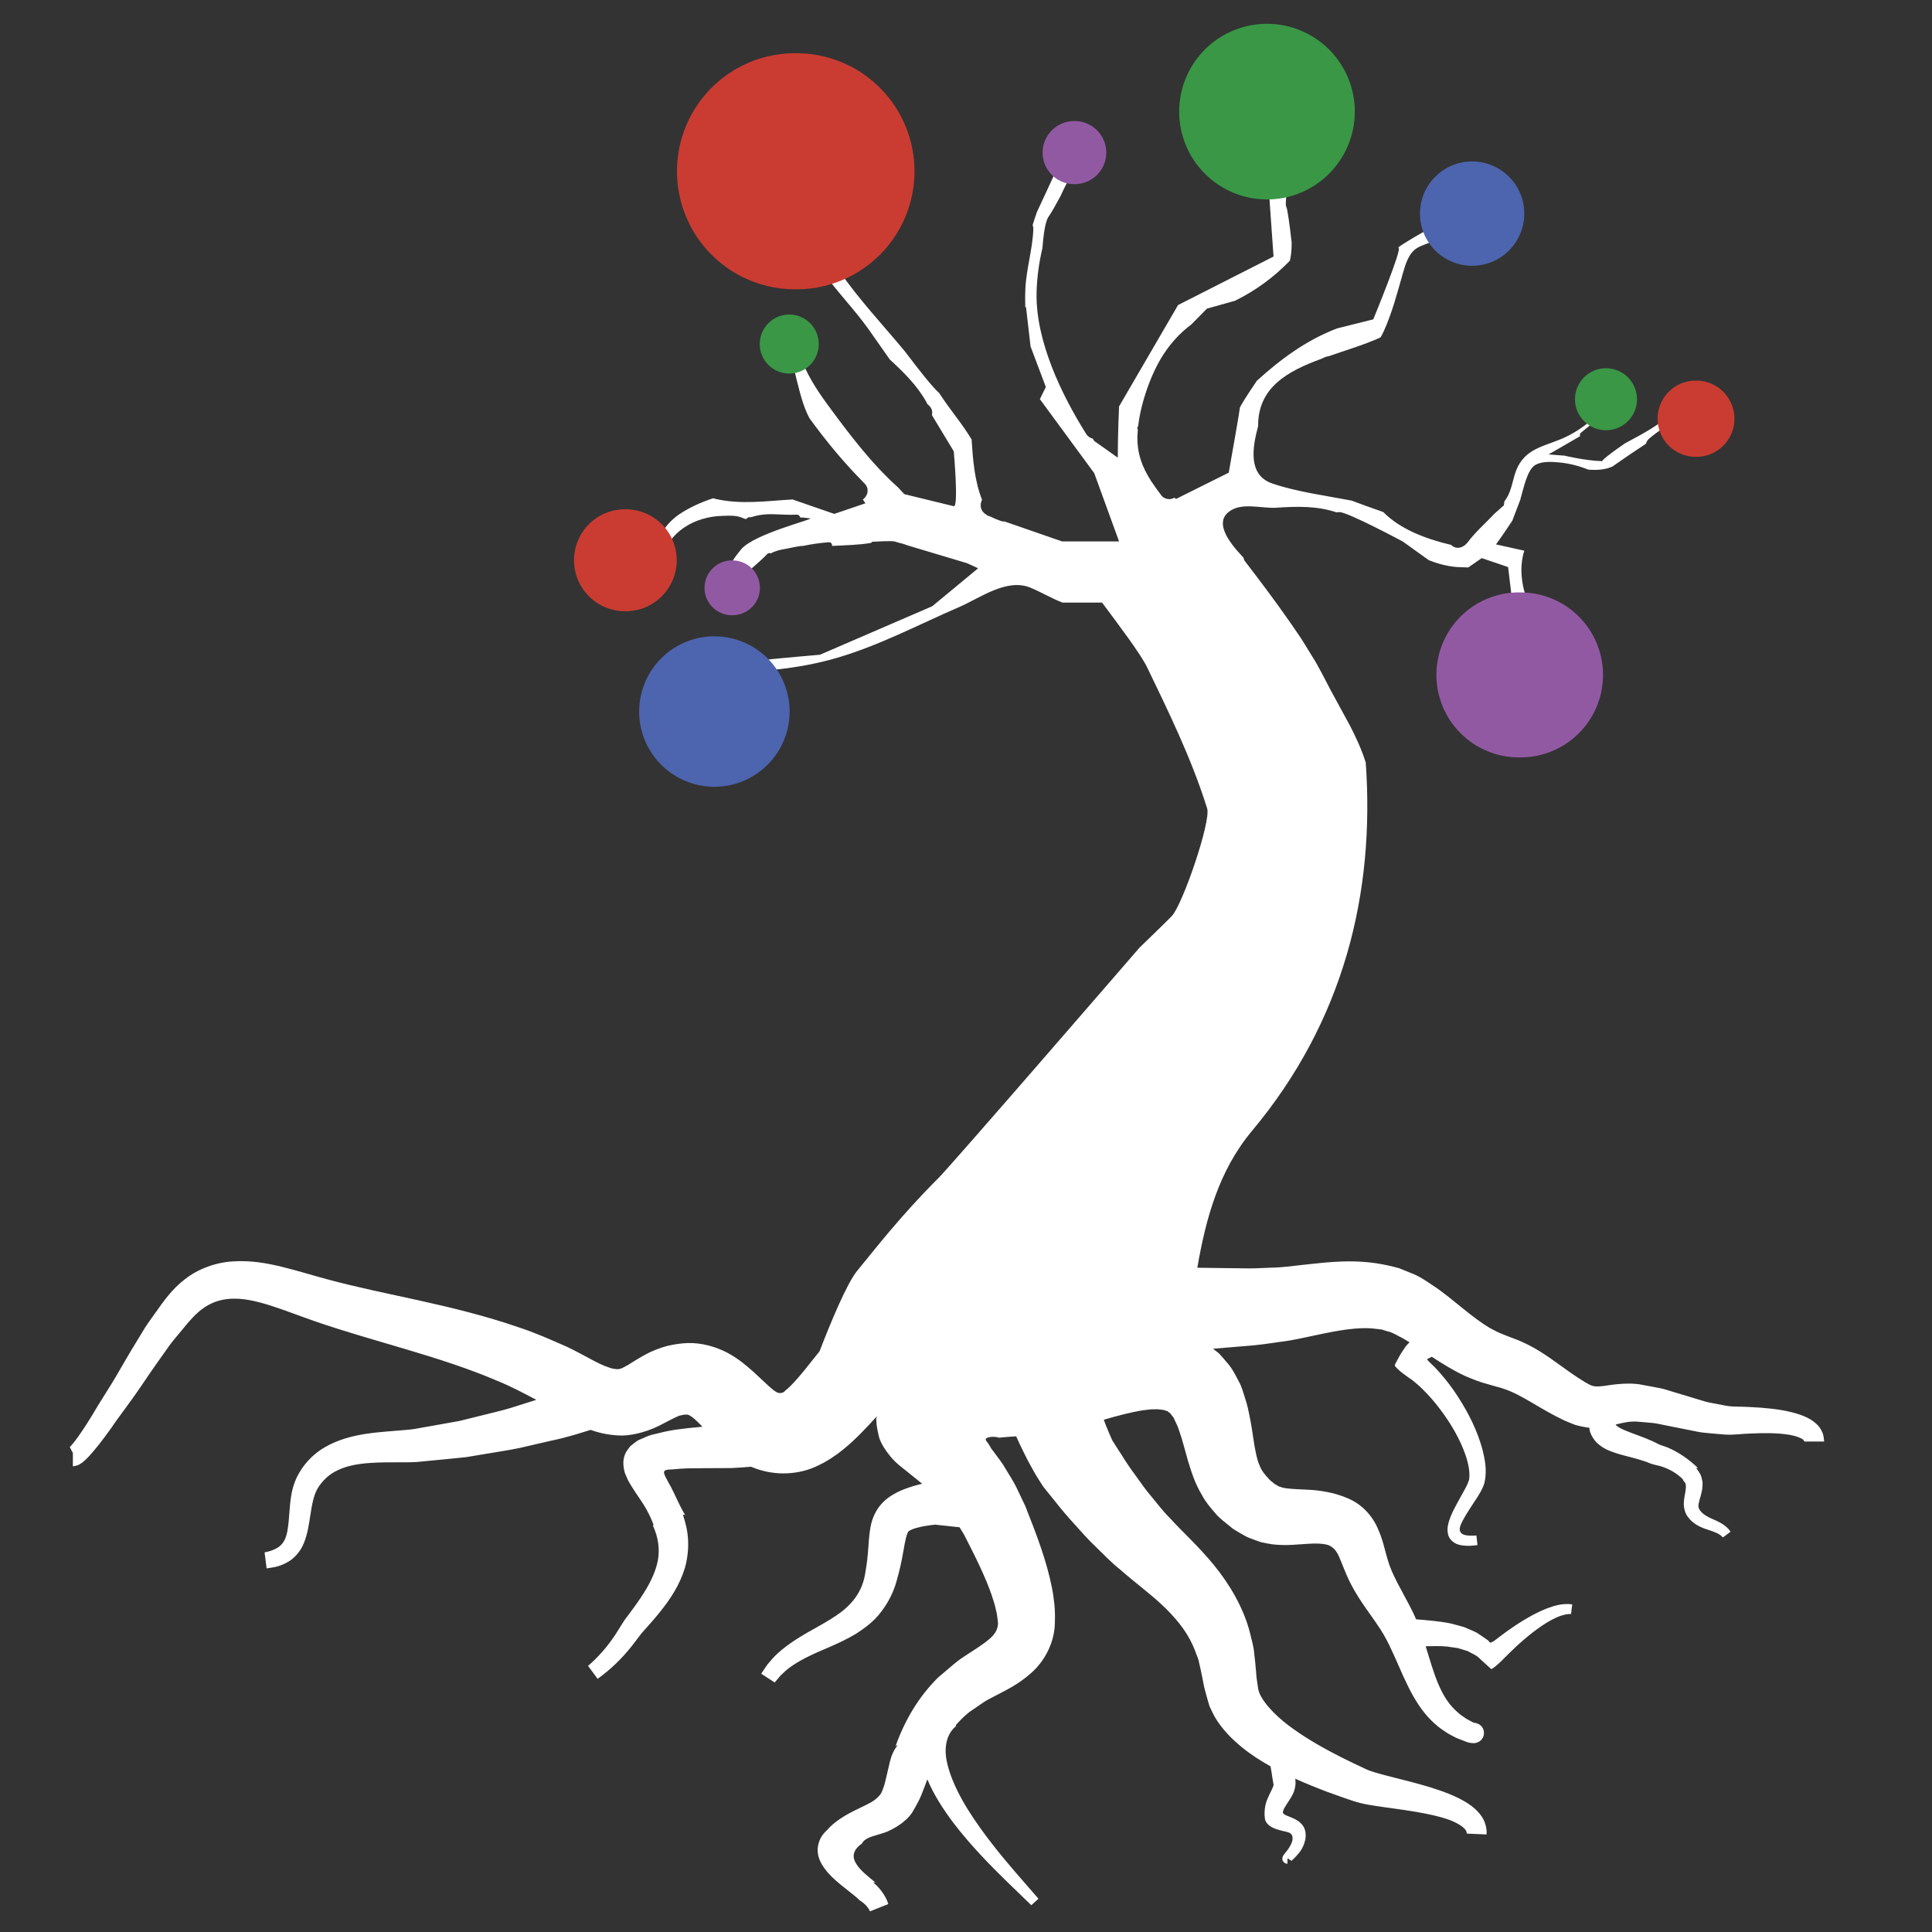 <?xml version="1.0" encoding="UTF-8" standalone="no"?>
<!-- Created with Inkscape (http://www.inkscape.org/) -->

<svg
   version="1.1"
   id="svg1"
   width="180"
   height="180"
   viewBox="0 0 180 180"
   sodipodi:docname="logo.svg"
   xml:space="preserve"
   inkscape:version="1.3.2 (091e20ef0f, 2023-11-25)"
   xmlns:inkscape="http://www.inkscape.org/namespaces/inkscape"
   xmlns:sodipodi="http://sodipodi.sourceforge.net/DTD/sodipodi-0.dtd"
   xmlns="http://www.w3.org/2000/svg"
   xmlns:svg="http://www.w3.org/2000/svg"><rect x="0" y="0" width="180" height="180" fill="#333333" stroke="none"/><defs
     id="defs1" /><sodipodi:namedview
     id="namedview1"
     pagecolor="#ffffff"
     bordercolor="#666666"
     borderopacity="1.0"
     inkscape:showpageshadow="2"
     inkscape:pageopacity="0.0"
     inkscape:pagecheckerboard="false"
     inkscape:deskcolor="#d1d1d1"
     showgrid="false"
     inkscape:zoom="1.8199688"
     inkscape:cx="135.44188"
     inkscape:cy="64.012085"
     inkscape:window-width="1920"
     inkscape:window-height="1172"
     inkscape:window-x="1080"
     inkscape:window-y="288"
     inkscape:window-maximized="1"
     inkscape:current-layer="g1"><inkscape:page
       x="0"
       y="0"
       inkscape:label="1"
       id="page1"
       width="180"
       height="180"
       margin="0"
       bleed="0" /></sodipodi:namedview><g
     id="g1"
     inkscape:groupmode="layer"
     inkscape:label="1"
     transform="translate(-219.733,-183.817)"><path
       id="path11"
       d="m 226.236,318.651 0.003,-0.003 c -0.004,-0.004 -0.003,0.003 -0.003,0.003"
       style="fill:#040606;fill-opacity:1;fill-rule:nonzero;stroke:none;stroke-width:0.133" /><path
       id="path12"
       d="m 356.88,345.905 v 0.177 c 0.005,-0.015 -0.008,-0.059 0,-0.177 z m 0.245,-1.524 c 0.003,10e-4 -0.007,-0.003 -0.007,-0.003 10e-4,10e-4 10e-4,0.012 0.007,0.003 z m -17.429,12.613 c -0.003,0.003 -0.007,0.004 -0.008,0.005 v -0.075 c 0,0 0.008,0.007 0.017,0.028 0.003,0.012 0.003,0.028 -0.009,0.041 z m 49.521,-40.241 c -0.593,-0.74 -1.557,-1.119 -2.643,-1.383 -1.1,-0.265 -2.392,-0.399 -3.851,-0.465 -0.711,-0.052 -1.548,0.004 -2.18,-0.12 -0.349,-0.067 -0.704,-0.135 -1.072,-0.205 -0.359,-0.063 -0.728,-0.127 -1.139,-0.267 -0.824,-0.249 -1.683,-0.508 -2.572,-0.775 -0.477,-0.131 -0.911,-0.304 -1.447,-0.405 -0.536,-0.101 -1.081,-0.203 -1.636,-0.305 -1.111,-0.233 -2.628,-0.028 -3.519,0.116 -0.952,0.111 -1.084,0.036 -1.784,-0.373 -0.871,-0.527 -1.668,-1.105 -2.6,-1.78 -0.923,-0.665 -2.021,-1.427 -3.288,-1.975 -0.304,-0.152 -0.632,-0.253 -0.952,-0.38 l -0.472,-0.18 -0.313,-0.131 c -0.421,-0.149 -0.82,-0.377 -1.223,-0.587 -0.799,-0.473 -1.601,-1.092 -2.479,-1.799 l -1.373,-1.105 c -0.476,-0.361 -0.891,-0.701 -1.56,-1.131 -0.612,-0.411 -1.217,-0.824 -1.955,-1.092 l -1.069,-0.436 c -0.359,-0.104 -0.725,-0.181 -1.087,-0.268 -2.944,-0.651 -5.568,-0.292 -7.759,-0.06 -1.1,0.121 -2.111,0.265 -3.036,0.273 -0.931,0.045 -1.84,0.092 -2.823,0.063 -0.983,-0.013 -1.939,-0.025 -2.861,-0.037 -0.419,-0.007 -0.831,-0.013 -1.241,-0.016 0.783,-4.496 1.975,-9.017 5.085,-12.737 8.567,-10.243 11.473,-22.133 10.608,-34.333 -0.412,-1.293 -0.941,-2.407 -1.468,-3.433 -0.608,-1.12 -1.208,-2.217 -1.787,-3.285 -0.611,-1.149 -1.152,-2.285 -1.828,-3.323 -0.321,-0.519 -0.628,-1.045 -0.949,-1.536 -0.332,-0.484 -0.656,-0.961 -0.975,-1.427 -1.58,-2.268 -3.06,-4.207 -4.312,-5.839 -0.025,-0.087 -0.048,-0.165 -0.075,-0.251 -1.533,-1.596 -2.555,-3.212 -1.459,-4.183 1.18,-1.047 3.111,-0.368 4.532,-0.464 1.961,-0.132 3.788,-0.169 5.585,0.428 0.131,-0.011 0.235,-0.016 0.297,-0.016 0.785,0 5.889,2.737 5.889,2.737 l 2.417,1.733 c 0.828,0.336 1.688,0.564 2.576,0.641 0.313,0.027 0.704,0.024 1.107,0.043 0.435,-0.303 0.895,-0.62 1.259,-0.869 1.024,0.337 2.456,0.836 2.456,0.836 l 0.391,3.257 1.629,0.389 c -0.765,-1.613 -1.029,-3.584 -0.511,-5.175 l -2.637,-0.584 c 0.665,-0.911 1.519,-2.211 1.519,-2.211 l 0.76,-1.993 c 0.007,-0.041 0.009,-0.081 0.025,-0.123 0.247,-0.804 0.583,-2.611 1.348,-3.069 0.631,-0.373 1.553,-0.307 2.245,-0.241 0.905,0.085 1.827,0.313 2.692,0.668 0.791,0.064 1.577,0.021 2.264,-0.291 1.029,-0.724 2.069,-1.435 3.12,-2.123 0.04,-0.173 0.14,-0.344 0.319,-0.495 0.429,-0.36 0.873,-0.685 1.324,-0.996 0.175,-0.157 0.341,-0.32 0.521,-0.469 0,-0.039 0,-0.076 0,-0.117 -0.007,-0.071 -0.037,-0.203 -0.097,-0.32 -0.063,0 -0.181,-0.007 -0.197,-0.007 -1.145,0.979 -2.517,1.653 -3.839,2.377 -1.112,0.768 -2.056,1.471 -2.111,1.651 -1.588,-0.041 -3.497,-0.509 -3.497,-0.509 l -1.499,-0.117 2.941,-1.699 c -0.047,-0.108 -0.036,-0.235 0.088,-0.332 0.647,-0.52 1.279,-1.063 1.941,-1.564 -0.128,-0.119 -0.264,-0.215 -0.307,-0.243 -1.055,1.081 -2.328,1.949 -3.667,2.477 -1.799,0.709 -3.489,0.989 -4.16,3.281 -0.193,0.659 -0.348,1.484 -0.703,2.081 -0.077,0.132 -0.167,0.256 -0.252,0.381 -0.029,0.225 -0.045,0.364 -0.045,0.364 l -0.879,0.777 c -0.828,0.891 -1.752,1.673 -2.505,2.681 -0.371,0.492 -1.057,0.709 -1.54,0.217 -0.031,-0.005 -0.06,-0.007 -0.091,-0.015 -2.113,-0.507 -4.616,-1.391 -6.216,-3.036 -0.988,-0.353 -1.984,-0.697 -2.961,-1.069 -2.552,-0.484 -5.136,-0.828 -7.377,-1.589 -2.272,-0.773 -1.88,-3.299 -1.327,-5.34 -0.029,-3.604 2.729,-5.127 5.917,-6.288 0.22,-0.109 0.395,-0.187 0.489,-0.207 0.041,-0.008 0.092,-0.015 0.151,-0.02 1.645,-0.572 3.365,-1.081 4.843,-1.755 0.105,-0.168 0.205,-0.353 0.299,-0.563 0.777,-1.712 1.252,-3.536 1.767,-5.344 0.241,-0.844 0.548,-1.971 1.373,-2.444 0.947,-0.544 2.429,-0.648 2.617,-1.716 l -0.711,-0.527 c 0,0 -4.055,2.263 -3.664,2.249 0.393,-0.011 -2.353,6.66 -2.353,6.66 0,0 -1.595,0.4 -3.363,0.84 -2.852,1.087 -5.241,2.845 -7.48,4.877 -0.867,1.275 -1.587,2.416 -1.587,2.529 0,0.187 -0.652,3.876 -1.035,6.037 l -4.911,2.448 -0.152,-0.111 c -0.072,0.029 -0.14,0.057 -0.212,0.085 -0.292,0.117 -0.771,-0.007 -0.967,-0.257 -0.352,-0.459 -0.676,-0.901 -0.963,-1.344 l -0.035,-0.023 -0.012,-0.051 c -0.804,-1.256 -1.304,-2.532 -1.257,-4.224 0.008,-0.161 0.027,-0.335 0.04,-0.501 l -0.052,-0.199 0.084,-0.187 c 0.26,-2.205 1.217,-4.905 2.336,-6.624 0.771,-1.184 1.628,-2.08 2.615,-2.819 l 1.453,-1.475 2.617,-0.733 c 1.956,-0.967 3.624,-2.199 5.115,-3.736 0.12,-0.529 0.177,-1.105 0.156,-1.753 -0.184,-1.591 -0.385,-3.104 -0.503,-3.287 -0.069,-0.104 -0.04,-0.575 0.043,-1.209 -0.169,-1.547 -0.32,-3.095 -0.392,-4.652 -0.72,0.183 -1.483,0.459 -1.483,0.808 0,0.667 0.653,9.708 0.653,9.708 l -8.896,4.521 -5.496,9.443 c 0,0 -0.129,2.821 -0.117,4.776 l -2.196,-1.555 -0.135,-0.221 c -0.235,-0.047 -0.459,-0.185 -0.623,-0.447 -2.304,-3.669 -4.699,-8.653 -4.616,-13.112 0.029,-1.409 0.221,-2.807 0.544,-4.183 0.1,-1.239 0.257,-2.496 0.581,-2.945 0.241,-0.331 0.653,-1.068 1.091,-1.879 0.437,-0.957 0.927,-1.895 1.452,-2.799 0.117,-0.235 0.189,-0.377 0.189,-0.377 l -1.992,0.773 c -0.079,0.131 -0.155,0.268 -0.231,0.404 -0.307,0.681 -0.957,2.076 -1.595,3.44 -0.148,0.407 -0.279,0.815 -0.403,1.223 0.043,0.117 0.067,0.247 0.063,0.396 -0.072,1.888 -0.661,3.707 -0.743,5.577 -0.027,0.549 -0.024,1.096 -0.009,1.641 l 0.073,0.064 0.42,3.637 1.425,3.78 -0.556,1.129 5.063,6.895 2.313,6.36 h -5.309 l -5.344,-1.853 c -0.115,0.007 -0.241,-0.009 -0.376,-0.056 -0.34,-0.119 -0.659,-0.256 -0.975,-0.413 l -0.329,-0.115 0.009,-0.048 c -0.032,-0.015 -0.06,-0.027 -0.092,-0.044 -0.491,-0.287 -0.591,-0.885 -0.349,-1.352 -0.7,-1.768 -0.849,-3.719 -0.973,-5.619 -0.417,-0.693 -0.9,-1.385 -1.461,-2.127 -0.553,-0.736 -1.08,-1.465 -1.573,-2.216 -0.568,-0.483 -1.809,-2.041 -3.177,-3.86 -2.064,-2.483 -4.275,-4.831 -6.115,-7.487 h -1.572 c 1.325,1.904 2.975,3.556 4.324,5.456 0.66,0.928 1.296,1.865 1.952,2.783 1.288,1.184 2.532,2.403 3.409,3.963 0.028,0.053 0.04,0.101 0.06,0.149 0.06,0.057 0.109,0.113 0.169,0.167 0.3,0.276 0.364,0.604 0.284,0.9 l 2.039,3.376 c 0,0 0.471,5.229 0,5.116 l -4.605,-1.124 -0.607,-0.647 c -2.48,-2.22 -4.601,-5.041 -6.563,-7.716 -1.013,-1.381 -2.013,-2.931 -2.557,-4.599 l -0.556,0.369 c -0.092,0.504 0.057,1.183 0.263,1.988 0.305,1.191 0.6,2.441 1.179,3.528 1.556,2.151 3.252,4.192 5.124,6.072 0.509,0.508 0.299,1.172 -0.144,1.507 0.077,0.117 0.155,0.239 0.229,0.355 l -2.897,0.983 -3.889,-1.345 c -2.437,0.141 -4.841,0.509 -7.28,-0.076 -0.036,-0.008 -0.064,-0.028 -0.099,-0.043 -1.176,0.389 -2.296,0.9 -3.211,1.528 -1.515,1.044 -2.28,2.748 -2.761,4.517 0.361,-0.167 0.743,-0.249 1.14,-0.292 0.637,-2.644 3.117,-4.043 5.68,-4.105 0.548,-0.013 1.201,-0.063 1.729,0.136 0.372,0.139 0.384,0.184 0.533,0.136 0.068,-0.107 0.192,-0.18 0.352,-0.148 0.016,0.004 0.031,0.004 0.047,0.007 1.505,-0.513 2.715,-0.164 4.268,-0.243 0.169,-0.008 0.275,0.113 0.308,0.255 0.28,0.013 0.561,0.036 0.843,0.081 0.003,0 0.003,0 0.005,-0.001 0,0.001 0,0.001 0,0.001 0.028,0.005 0.057,0.005 0.087,0.012 0.397,0.071 -5.219,1.424 -6.44,2.893 -0.599,0.724 -1.127,1.527 -1.513,2.391 -0.061,0.269 -0.132,0.551 -0.209,0.821 0.163,0.155 0.321,0.303 0.484,0.453 0.221,-0.137 0.448,-0.269 0.668,-0.407 0.219,-0.248 0.432,-0.499 0.651,-0.695 0.785,-0.709 1.617,-1.361 2.353,-2.127 0.101,-0.108 0.224,-0.115 0.327,-0.071 0.383,-0.192 0.787,-0.321 1.221,-0.389 0.584,-0.091 1.245,-0.293 1.839,-0.311 0.768,-0.168 1.551,-0.275 2.351,-0.335 0.224,-0.016 0.327,0.163 0.312,0.341 1.221,-0.065 2.461,-0.083 3.624,-0.28 0.003,-0.001 0.007,-0.003 0.009,-0.003 l 0.115,-0.104 c 0.364,-0.015 0.639,-0.028 0.748,-0.036 0.125,-0.011 0.489,-0.017 0.969,-0.021 0.212,0.015 0.332,0.021 0.332,0.021 l 0.4,0.12 c 0.285,0.059 0.572,0.145 0.859,0.259 l 5.525,1.655 1.028,0.471 -4.272,3.535 -10.468,4.523 c 0,0 -11.253,0.932 -10.991,1.331 0.057,0.085 0.284,0.195 0.6,0.315 0.02,-0.001 0.037,-0.005 0.057,-0.005 4.007,0.037 8.056,-0.221 11.929,-1.355 3.979,-1.165 7.597,-3.097 11.396,-4.739 1.952,-0.844 4.441,-2.725 6.655,-1.783 1.024,0.433 1.955,0.989 2.947,1.375 h 3.692 c 1.587,2.128 3.599,4.791 4.201,6.033 1.865,3.888 4.099,8.368 5.592,13.152 0.372,1.193 -2.297,8.995 -3.304,10.033 -1.009,1.023 -2.016,1.968 -3.005,2.937 0,0 -17.832,20.625 -18.761,21.495 -3.544,3.541 -5.872,6.588 -7.544,8.616 -0.969,1.199 -2.451,4.772 -3.499,7.491 -0.711,0.869 -1.303,1.659 -1.899,2.349 -0.312,0.364 -0.624,0.708 -0.905,0.972 -0.147,0.144 -0.276,0.248 -0.401,0.349 -0.031,0.028 0,0.016 -0.012,0.032 l -0.057,0.049 c -0.152,0.132 -0.396,0.181 -0.629,0.099 -0.069,-0.025 -0.084,-0.027 -0.217,-0.116 -0.14,-0.079 -0.352,-0.281 -0.541,-0.428 -0.499,-0.464 -1.004,-0.932 -1.513,-1.407 -0.64,-0.561 -1.356,-1.199 -2.42,-1.768 -1.057,-0.555 -2.424,-0.953 -3.744,-0.899 -0.636,0.028 -1.247,0.124 -1.841,0.265 l -0.541,0.157 c -0.344,0.119 -0.681,0.253 -1.015,0.4 -1.047,0.515 -1.637,0.941 -2.141,1.237 -0.484,0.264 -0.533,0.305 -0.801,0.361 -0.116,0.004 -0.228,0.031 -0.36,-0.008 l -0.257,-0.033 -0.339,-0.111 c -0.949,-0.287 -2.228,-1.119 -3.851,-1.899 -1.565,-0.687 -2.996,-1.333 -4.576,-1.847 -6.207,-2.139 -12.379,-2.988 -17.823,-4.468 -1.351,-0.363 -2.727,-0.793 -4.169,-1.149 -1.436,-0.355 -2.987,-0.628 -4.612,-0.513 -1.62,0.093 -3.272,0.713 -4.472,1.667 -1.236,0.953 -2.001,2.08 -2.684,3.04 -0.344,0.496 -0.711,0.971 -1.016,1.453 -0.296,0.485 -0.581,0.959 -0.864,1.421 -0.575,0.925 -1.061,1.788 -1.539,2.601 -0.933,1.636 -1.823,2.917 -2.531,4.153 -0.689,1.131 -1.276,1.991 -1.685,2.505 -0.197,0.253 -0.351,0.405 -0.401,0.455 0.007,0.005 0.025,0.037 0.104,0.188 0.084,0.211 0.136,0.233 0.16,0.307 0.051,0.132 0.025,0.216 0.025,0.216 v 1.077 c 0,0 0.101,0.004 0.304,-0.048 0.264,-0.072 0.32,-0.133 0.496,-0.239 0.249,-0.181 0.496,-0.416 0.765,-0.708 0.536,-0.589 1.212,-1.445 2.016,-2.573 0.711,-1.068 1.795,-2.425 2.847,-3.997 0.532,-0.779 1.097,-1.624 1.697,-2.456 0.299,-0.421 0.609,-0.855 0.924,-1.299 0.32,-0.435 0.68,-0.835 1.031,-1.267 0.716,-0.881 1.416,-1.72 2.223,-2.239 0.816,-0.537 1.713,-0.789 2.751,-0.785 2.095,-0.011 4.613,1.1 7.429,2.081 5.633,1.955 11.725,3.276 17.092,5.589 1.235,0.495 2.465,1.155 3.607,1.755 -0.759,0.241 -1.563,0.495 -2.416,0.763 -0.969,0.293 -2.011,0.513 -3.083,0.792 -0.536,0.133 -1.083,0.268 -1.633,0.405 -0.559,0.101 -1.119,0.201 -1.687,0.304 -0.568,0.101 -1.141,0.201 -1.715,0.304 l -0.868,0.155 c -0.285,0.035 -0.54,0.068 -0.839,0.089 -2.301,0.219 -5.045,0.221 -7.441,1.589 -1.192,0.679 -2.104,1.709 -2.661,2.863 -0.553,1.212 -0.581,2.305 -0.665,3.209 -0.065,0.909 -0.127,1.671 -0.305,2.221 -0.172,0.552 -0.447,0.855 -0.768,1.063 -0.655,0.409 -1.271,0.432 -1.239,0.46 l 0.187,1.487 c 0,0 0.171,-0.025 0.492,-0.076 0.313,-0.048 0.808,-0.148 1.401,-0.476 0.597,-0.297 1.268,-0.983 1.587,-1.828 0.344,-0.833 0.465,-1.739 0.604,-2.625 0.136,-0.879 0.287,-1.792 0.672,-2.448 0.404,-0.669 1.045,-1.323 1.865,-1.691 1.665,-0.809 3.951,-0.739 6.423,-0.741 0.303,0 0.651,-0.013 0.965,-0.029 l 0.927,-0.091 c 0.616,-0.059 1.228,-0.117 1.839,-0.176 0.609,-0.061 1.215,-0.123 1.811,-0.184 0.589,-0.097 1.169,-0.195 1.741,-0.289 1.143,-0.201 2.259,-0.352 3.299,-0.577 1.036,-0.24 2.019,-0.468 2.923,-0.676 1.456,-0.297 2.672,-0.701 3.641,-0.999 0.833,0.308 1.901,0.528 2.948,0.528 1.243,-0.021 2.632,-0.505 3.467,-0.932 0.811,-0.415 1.479,-0.78 1.769,-0.883 0.011,0.008 0.011,0.003 0.008,-0.019 l 0.519,-0.111 c 0.12,-0.001 0.239,-0.004 0.323,-0.001 0.14,0.028 0.181,0.08 0.377,0.192 0.185,0.121 0.529,0.44 0.903,0.829 0.033,0.035 0.064,0.069 0.099,0.104 -0.811,0.075 -1.644,0.157 -2.503,0.275 -0.46,0.084 -0.777,0.119 -1.557,0.321 -0.332,0.091 -0.68,0.141 -0.992,0.265 l -0.921,0.396 c -0.265,0.167 -0.499,0.361 -0.735,0.549 -0.179,0.239 -0.38,0.456 -0.497,0.755 -0.244,0.585 -0.175,1.185 -0.013,1.764 0.141,0.297 0.235,0.593 0.411,0.885 0.176,0.279 0.371,0.617 0.525,0.84 l 0.765,1.14 c 0.393,0.621 0.703,1.252 0.952,1.905 l -0.029,0.152 c 0.475,1.055 0.649,2.141 0.435,3.263 -0.227,1.121 -0.809,2.259 -1.548,3.363 -0.363,0.555 -0.772,1.105 -1.184,1.659 l -0.327,0.435 c -0.176,0.256 -0.208,0.325 -0.317,0.493 l -0.544,0.863 c -0.737,1.125 -1.585,2.105 -2.575,2.96 l 0.891,1.205 c 1.217,-0.865 2.297,-1.925 3.197,-3.069 l 0.651,-0.852 c 0.093,-0.117 0.253,-0.343 0.281,-0.364 l 0.336,-0.375 c 0.471,-0.528 0.945,-1.06 1.401,-1.639 0.909,-1.139 1.789,-2.447 2.271,-4.053 0.227,-0.801 0.329,-1.664 0.293,-2.52 -0.029,-0.864 -0.241,-1.684 -0.496,-2.473 0.016,0.048 0.12,0.068 0.223,0.085 -0.513,-0.837 -0.863,-1.719 -1.279,-2.528 l -0.516,-0.949 c -0.091,-0.175 -0.105,-0.228 -0.145,-0.34 -0.029,-0.095 -0.055,-0.201 0.013,-0.285 0.069,-0.085 0.192,-0.103 0.289,-0.123 0.248,-0.029 0.203,0.005 1.171,-0.088 0.745,-0.063 1.551,-0.029 2.321,-0.052 l 2.495,-0.012 c 0.585,-0.027 1.191,-0.077 1.791,-0.123 1.92,0.825 4.119,0.825 5.964,0.02 0.259,-0.12 0.519,-0.244 0.772,-0.376 0.255,-0.135 0.544,-0.317 0.768,-0.461 0.379,-0.251 0.74,-0.511 1.047,-0.765 0.643,-0.512 1.163,-1.015 1.643,-1.496 0.579,-0.583 1.081,-1.136 1.535,-1.631 -0.023,0.083 -0.048,0.155 -0.071,0.241 0.032,0.835 0.159,1.241 0.291,1.805 0.192,0.537 0.535,1.105 1.057,1.735 0.264,0.305 0.608,0.667 1.061,1.003 l 1.261,1.015 0.613,0.493 c -0.007,0.003 -0.013,0.004 -0.02,0.005 -0.409,0.111 -0.809,0.2 -1.276,0.369 -0.447,0.159 -0.937,0.339 -1.48,0.677 -0.524,0.3 -1.14,0.849 -1.508,1.513 -0.384,0.667 -0.52,1.324 -0.587,1.833 -0.079,0.536 -0.1,0.987 -0.136,1.432 -0.031,0.44 -0.065,0.856 -0.115,1.287 -0.053,0.455 -0.117,0.837 -0.181,1.216 -0.233,1.529 -1.031,2.688 -2.237,3.617 -1.216,0.915 -2.672,1.599 -3.891,2.36 -1.224,0.752 -2.209,1.564 -2.757,2.268 -0.307,0.316 -0.465,0.639 -0.608,0.824 -0.132,0.196 -0.201,0.3 -0.201,0.3 l 1.257,0.815 c 0,0 0.067,-0.079 0.191,-0.224 0.136,-0.136 0.276,-0.379 0.556,-0.608 0.491,-0.511 1.348,-1.087 2.512,-1.648 1.159,-0.577 2.684,-1.085 4.32,-2.056 0.797,-0.52 1.653,-1.135 2.313,-2.013 0.668,-0.848 1.187,-1.877 1.46,-2.881 0.144,-0.508 0.277,-1.012 0.372,-1.453 0.104,-0.464 0.193,-0.944 0.273,-1.392 0.145,-0.885 0.333,-1.729 0.493,-1.809 0.073,-0.067 0.108,-0.095 0.308,-0.175 0.167,-0.077 0.445,-0.159 0.744,-0.224 0.279,-0.075 0.629,-0.116 0.937,-0.165 0.165,-0.021 0.329,-0.041 0.489,-0.059 0.017,-0.001 0.079,0.008 0.167,0.024 0.781,0.084 1.479,0.157 2.089,0.224 l 0.403,0.656 c 0.977,1.911 1.961,3.841 2.585,5.651 0.132,0.443 0.312,0.909 0.381,1.313 0.127,0.413 0.155,0.868 0.192,1.088 0.077,0.477 -0.083,0.959 -0.412,1.333 -0.348,0.44 -1.221,1.031 -2.161,1.632 -0.463,0.309 -1.033,0.648 -1.515,1.075 l -1.457,1.236 c -1.856,1.819 -3.171,4.104 -3.979,6.423 0.023,-0.049 0.112,-0.076 0.2,-0.1 -0.372,0.431 -0.595,1.007 -0.716,1.492 l -0.32,1.361 c -0.101,0.399 -0.185,0.845 -0.285,1.065 -0.093,0.279 -0.187,0.572 -0.401,0.789 -0.188,0.225 -0.449,0.419 -0.687,0.571 -0.463,0.267 -1.073,0.536 -1.58,0.793 -1.061,0.531 -1.956,1.091 -2.629,1.873 -0.512,0.449 -0.817,1.089 -0.84,1.767 -0.017,0.689 0.289,1.305 0.679,1.815 0.755,1.039 2.013,1.852 3.044,2.739 l 0.143,0.145 c 0.507,0.335 0.793,0.613 1.015,1.065 l 1.703,-0.68 c -0.244,-0.82 -0.887,-1.597 -1.46,-2.061 0.06,0.056 0.16,0.057 0.259,0.057 -0.715,-0.601 -1.328,-1.049 -1.74,-1.668 -0.201,-0.299 -0.353,-0.66 -0.257,-1.039 0.096,-0.372 0.389,-0.692 0.723,-0.9 0.239,-0.509 0.908,-0.671 1.507,-0.851 0.321,-0.099 0.556,-0.157 0.903,-0.3 0.601,-0.273 1.139,-0.589 1.62,-1.02 0.244,-0.203 0.463,-0.444 0.644,-0.704 0.164,-0.273 0.325,-0.555 0.477,-0.84 0.353,-0.619 0.487,-1.073 0.68,-1.551 l 0.281,-0.74 c 0.592,1.427 1.484,2.801 2.428,4.056 1.639,2.144 3.503,4.024 4.913,5.403 1.407,1.361 2.344,2.267 2.344,2.267 l 0.668,-0.601 c 0,0 -0.861,-0.991 -2.149,-2.475 -1.272,-1.477 -2.932,-3.481 -4.295,-5.625 -1.359,-2.115 -2.351,-4.507 -2.189,-6.021 0.121,-1.485 1.023,-1.961 0.965,-2.003 l -0.044,-0.044 c 0.388,-0.432 0.797,-0.844 1.248,-1.211 l 1.172,-0.803 c 0.376,-0.281 0.792,-0.469 1.279,-0.731 0.969,-0.525 2.081,-1.001 3.343,-2.128 1.297,-1.153 2.153,-2.853 2.197,-4.619 0.028,-0.899 0.003,-1.555 -0.103,-2.236 -0.067,-0.705 -0.224,-1.303 -0.356,-1.941 -0.596,-2.475 -1.46,-4.608 -2.297,-6.752 l -0.843,-1.769 c -0.289,-0.585 -0.651,-1.119 -0.98,-1.68 -0.316,-0.569 -0.729,-1.068 -1.111,-1.593 l -0.292,-0.391 c -0.045,-0.065 0.009,-0.008 -0.003,-0.029 l -0.092,-0.152 c -0.105,-0.209 -0.235,-0.329 -0.309,-0.449 -0.032,-0.06 -0.087,-0.115 -0.04,-0.2 0.068,-0.083 0.192,-0.123 0.299,-0.147 0.225,-0.048 0.424,-0.044 0.584,-0.029 0.08,0.007 0.153,0.019 0.213,0.033 l 0.085,0.028 c 0.015,0.003 0.02,0.008 0.04,0.012 0.017,0.001 0.225,-0.023 0.325,-0.033 0.42,-0.045 0.848,-0.063 1.273,-0.096 0.243,0.541 0.503,1.099 0.804,1.692 0.16,0.337 0.353,0.697 0.561,1.068 0.203,0.368 0.387,0.721 0.696,1.204 0.144,0.224 0.287,0.451 0.432,0.68 0.14,0.191 0.268,0.336 0.403,0.509 0.271,0.333 0.543,0.672 0.821,1.016 0.547,0.697 1.137,1.388 1.768,2.071 0.62,0.695 1.247,1.409 1.975,2.093 0.711,0.687 1.397,1.419 2.209,2.064 1.631,1.425 3.065,2.447 4.287,3.657 1.2,1.199 2.152,2.419 2.736,3.976 0.109,0.365 0.287,0.632 0.361,1.099 0.097,0.432 0.195,0.824 0.299,1.389 l 0.153,0.784 c 0.06,0.272 0.156,0.593 0.233,0.881 0.083,0.287 0.165,0.616 0.272,0.948 0.163,0.363 0.336,0.711 0.499,1.019 0.72,1.204 1.611,2.064 2.493,2.793 0.888,0.729 1.796,1.295 2.693,1.801 0.003,10e-4 0.004,0.003 0.007,0.004 0.059,0.312 0.111,0.66 0.168,1.048 l 0.055,0.325 c 0.017,0.08 0.043,0.285 0.047,0.26 0.017,0.044 0.025,0.085 -0.007,0.183 -0.08,0.263 -0.333,0.693 -0.532,1.177 -0.279,0.596 -0.351,1.384 -0.239,1.981 0.217,0.644 0.92,0.859 1.532,1.015 0.549,0.137 0.607,0.125 0.809,0.245 0.181,0.111 0.227,0.324 0.219,0.508 0.008,0.328 -0.304,0.847 -0.511,1.104 -0.124,0.156 -0.22,0.279 -0.287,0.364 -0.025,0.04 -0.052,0.076 -0.071,0.105 -0.019,0.039 -0.003,-0.009 -0.048,0.093 -0.036,0.087 -0.045,0.187 -0.033,0.261 -0.017,0.116 0.169,0.341 0.301,0.369 0.128,0.045 0.172,0.031 0.172,0.035 v -0.472 c 0.007,-0.004 0.015,-0.007 0.025,-0.008 0.067,-0.009 0.072,0.059 0.336,0.196 0.04,0.019 -0.003,0.021 0.027,0.004 0.073,-0.069 0.181,-0.175 0.315,-0.307 0.277,-0.328 0.756,-0.704 0.969,-1.704 0.068,-0.46 0.028,-1.032 -0.38,-1.432 -0.344,-0.404 -1.095,-0.652 -1.339,-0.751 -0.157,-0.083 -0.367,-0.131 -0.379,-0.331 0.04,-0.204 0.081,-0.303 0.212,-0.507 0.179,-0.323 0.435,-0.628 0.713,-1.164 0.143,-0.303 0.26,-0.689 0.251,-1.071 -0.005,-0.127 -0.011,-0.249 -0.016,-0.373 0.999,0.452 1.981,0.848 2.929,1.207 0.839,0.309 1.652,0.593 2.44,0.86 1.049,0.339 1.805,0.409 2.588,0.537 3.025,0.404 5.456,0.776 6.837,1.415 1.412,0.676 1.113,1.089 1.191,1.093 l 1.835,0.08 c -0.025,0.007 0.085,-0.409 -0.172,-1.121 -0.256,-0.724 -0.972,-1.436 -1.849,-1.941 -1.765,-1.044 -4.347,-1.675 -7.261,-2.409 -0.697,-0.183 -1.505,-0.393 -1.985,-0.627 -0.732,-0.34 -1.484,-0.699 -2.237,-1.075 -1.5,-0.763 -3.048,-1.615 -4.461,-2.628 -1.403,-0.98 -2.704,-2.237 -3.199,-3.361 -0.039,-0.145 -0.076,-0.251 -0.108,-0.347 l -0.073,-0.513 c -0.027,-0.197 -0.064,-0.365 -0.089,-0.584 l -0.057,-0.709 c -0.029,-0.433 -0.101,-1.036 -0.167,-1.6 -0.028,-0.543 -0.24,-1.224 -0.379,-1.835 -0.579,-2.331 -1.911,-4.565 -3.348,-6.324 -1.431,-1.763 -3.055,-3.215 -4.143,-4.427 -0.617,-0.603 -1.133,-1.301 -1.668,-1.944 -0.543,-0.629 -1.021,-1.316 -1.491,-1.975 -0.481,-0.653 -0.925,-1.297 -1.316,-1.939 -0.204,-0.315 -0.404,-0.624 -0.6,-0.929 -0.092,-0.149 -0.204,-0.311 -0.279,-0.444 l -0.136,-0.316 c -0.084,-0.165 -0.212,-0.487 -0.327,-0.769 -0.111,-0.268 -0.22,-0.539 -0.32,-0.824 1.203,-0.347 2.476,-0.696 3.696,-0.887 0.236,-0.027 0.479,-0.052 0.725,-0.08 0.2,-0.001 0.405,-0.004 0.613,-0.007 0.339,0.041 0.608,0.052 0.76,0.139 0.04,0.019 0.092,0.029 0.149,0.036 0.035,0.045 0.075,0.084 0.125,0.117 0.115,0.027 0.203,0.205 0.32,0.347 0.136,0.093 0.223,0.409 0.343,0.641 0.121,0.203 0.247,0.588 0.371,0.955 0.245,0.72 0.457,1.561 0.725,2.515 0.317,1.008 0.639,2.141 1.356,3.307 0.309,0.588 0.753,1.108 1.199,1.62 0.432,0.529 0.965,0.879 1.459,1.303 0.232,0.212 0.568,0.373 0.852,0.553 0.308,0.167 0.569,0.357 0.931,0.48 0.341,0.132 0.685,0.257 1.029,0.371 0.349,0.077 0.703,0.143 1.056,0.2 1.391,0.155 2.439,-0.008 3.24,-0.045 0.871,-0.057 1.312,-0.028 1.731,0.052 0.447,0.083 0.828,0.384 1.049,0.784 0.204,0.288 0.481,1.113 0.932,2.155 0.848,1.929 2.041,3.351 2.855,4.587 0.835,1.183 1.384,2.495 1.964,3.801 0.568,1.305 1.149,2.581 1.872,3.653 0.713,1.077 1.589,1.908 2.391,2.421 0.381,0.284 0.78,0.444 1.095,0.625 0.333,0.133 0.62,0.244 0.852,0.333 l 0.087,0.033 0.037,0.015 0.095,0.032 0.02,0.004 c 0.06,0.013 0.115,0.025 0.164,0.037 0.111,0.019 0.175,0.036 0.344,0.036 l 0.103,-0.004 c 0.121,-0.005 0.348,-0.072 0.481,-0.175 0.089,-0.091 0.079,0.011 0.304,-0.349 0.085,-0.164 0.129,-0.437 0.067,-0.656 -0.06,-0.221 -0.172,-0.357 -0.253,-0.439 -0.093,-0.083 -0.14,-0.111 -0.22,-0.155 -0.179,-0.091 -0.212,-0.084 -0.252,-0.096 -0.047,-0.008 -0.087,-0.017 -0.124,-0.025 -0.036,-0.003 -0.059,-0.004 -0.087,-0.007 l -0.052,-0.028 c -0.172,-0.091 -0.383,-0.203 -0.629,-0.337 -0.217,-0.171 -0.504,-0.315 -0.755,-0.559 -0.536,-0.447 -1.08,-1.089 -1.533,-1.992 -0.465,-0.899 -0.843,-2.043 -1.248,-3.388 -0.08,-0.26 -0.167,-0.54 -0.252,-0.819 0.684,-0.019 1.348,-0.028 1.987,0.027 l 1.011,0.148 c 0.305,0.1 0.633,0.176 0.94,0.287 0.292,0.177 0.532,0.251 0.891,0.501 l 1.288,1.173 c 0.436,-0.239 0.872,-0.685 1.312,-1.135 l 0.849,-0.829 c 0.529,-0.496 1.075,-0.975 1.645,-1.417 0.568,-0.441 1.157,-0.855 1.769,-1.189 0.609,-0.329 1.268,-0.585 1.855,-0.573 l 0.109,-0.892 c -0.913,-0.128 -1.723,0.132 -2.46,0.416 -0.739,0.3 -1.428,0.673 -2.091,1.075 -0.664,0.403 -1.299,0.84 -1.917,1.299 l -0.832,0.629 c -0.092,0.051 -0.167,0.089 -0.225,0.113 -0.101,0.096 -0.192,-0.027 -0.271,-0.129 0.017,-0.008 -0.145,-0.111 -0.217,-0.165 l -0.279,-0.195 -0.565,-0.384 c -0.396,-0.205 -0.813,-0.367 -1.224,-0.544 -0.415,-0.125 -0.833,-0.227 -1.252,-0.339 -1.116,-0.223 -2.196,-0.299 -3.213,-0.385 -0.169,-0.4 -0.359,-0.803 -0.573,-1.204 -0.803,-1.559 -1.664,-2.924 -2.061,-4.308 -0.101,-0.379 -0.183,-0.608 -0.321,-1.155 -0.104,-0.421 -0.317,-1.141 -0.587,-1.737 -0.523,-1.245 -1.512,-2.321 -2.811,-2.864 -1.296,-0.576 -2.755,-0.765 -3.753,-0.807 -1.072,-0.053 -1.919,-0.072 -2.393,-0.213 -0.108,-0.043 -0.215,-0.08 -0.321,-0.108 -0.095,-0.064 -0.183,-0.12 -0.275,-0.168 -0.095,-0.023 -0.195,-0.151 -0.289,-0.22 -0.097,-0.093 -0.205,-0.123 -0.299,-0.256 -0.419,-0.448 -0.74,-0.828 -0.912,-1.333 -0.219,-0.445 -0.335,-1.127 -0.476,-1.871 -0.129,-0.817 -0.248,-1.744 -0.453,-2.732 -0.103,-0.488 -0.188,-0.955 -0.389,-1.557 -0.192,-0.576 -0.301,-1.112 -0.656,-1.724 -0.309,-0.593 -0.597,-1.173 -1.099,-1.723 -0.229,-0.273 -0.465,-0.541 -0.704,-0.8 -0.177,-0.148 -0.361,-0.288 -0.544,-0.429 0.009,-0.001 0.019,-0.001 0.029,-0.003 0.952,-0.08 1.932,-0.161 2.941,-0.245 1.011,-0.065 2.139,-0.221 3.289,-0.393 1.167,-0.136 2.253,-0.403 3.303,-0.619 2.079,-0.449 3.992,-0.799 5.559,-0.6 l 0.593,0.069 0.54,0.172 c 0.375,0.063 0.737,0.284 1.109,0.483 0.241,0.107 0.588,0.319 0.941,0.539 -0.14,0.133 -0.273,0.267 -0.38,0.415 -0.193,0.304 -0.408,0.581 -0.571,0.893 l -0.248,0.459 c -0.088,0.153 -0.172,0.301 -0.176,0.419 0.379,0.489 1.115,0.975 1.685,1.373 0.304,0.251 0.607,0.505 0.895,0.795 0.579,0.569 1.132,1.193 1.628,1.86 1.004,1.321 1.872,2.795 2.395,4.321 0.255,0.745 0.417,1.573 0.329,2.205 -0.036,0.232 -0.236,0.644 -0.432,1.003 l -0.632,1.143 c -0.215,0.392 -0.429,0.793 -0.616,1.232 -0.047,0.101 -0.092,0.233 -0.137,0.351 -0.044,0.144 -0.104,0.292 -0.129,0.441 -0.077,0.296 -0.095,0.599 -0.04,0.883 0.085,0.591 0.621,1.012 1.197,1.1 0.615,0.116 1.121,0.053 1.563,-0.003 l -0.1,-0.893 c -0.428,0.025 -0.817,0.023 -1.048,-0.041 -0.263,-0.045 -0.515,-0.249 -0.505,-0.532 0,-0.135 0.033,-0.264 0.077,-0.381 0.02,-0.063 0.048,-0.116 0.075,-0.18 l 0.123,-0.249 c 0.183,-0.355 0.404,-0.713 0.639,-1.075 l 0.723,-1.105 c 0.236,-0.401 0.493,-0.749 0.675,-1.376 0.232,-1.109 0.053,-2.061 -0.172,-2.985 -0.485,-1.835 -1.321,-3.483 -2.32,-5.025 -0.496,-0.779 -1.06,-1.513 -1.685,-2.224 -0.304,-0.356 -0.648,-0.692 -1.001,-1.025 -0.128,-0.133 -0.124,-0.141 -0.143,-0.173 -0.081,-0.028 0.003,-0.08 0.035,-0.1 l 0.075,-0.031 0.295,-0.151 c 0.935,0.612 1.956,1.259 3.119,1.799 0.647,0.269 1.288,0.54 1.973,0.719 l 0.845,0.243 c 0.219,0.067 0.451,0.107 0.663,0.191 0.871,0.273 1.703,0.727 2.652,1.28 0.937,0.555 1.997,1.177 3.044,1.68 0.344,0.149 0.692,0.293 1.039,0.428 0.375,0.116 0.8,0.193 1.195,0.26 0.049,0.004 0.097,0.001 0.147,0.004 0.013,0.092 0.012,0.183 0.035,0.272 0.121,0.445 0.384,0.863 0.691,1.16 0.64,0.587 1.211,0.751 1.72,0.931 0.519,0.169 1,0.285 1.459,0.405 0.465,0.12 0.889,0.245 1.309,0.385 0.213,0.064 0.325,0.157 0.799,0.287 l 0.633,0.153 c 0.812,0.256 1.521,0.664 2.063,1.216 l 0.043,0.109 c 0.039,0.065 0.084,0.116 0.145,0.167 0.035,0.061 0.04,0.125 0.084,0.189 l 0.019,0.293 -0.049,0.395 c -0.056,0.296 -0.124,0.628 -0.148,1.029 -0.012,0.42 0.081,0.925 0.351,1.288 0.493,0.712 1.255,1.027 1.856,1.221 0.617,0.201 1.125,0.367 1.431,0.732 l 0.721,-0.539 c -0.463,-0.677 -1.215,-0.967 -1.753,-1.212 -0.564,-0.241 -0.988,-0.536 -1.172,-0.897 -0.091,-0.144 -0.077,-0.291 -0.055,-0.485 0.037,-0.219 0.121,-0.5 0.215,-0.816 l 0.121,-0.54 c 0.023,-0.212 0.033,-0.437 0.032,-0.663 -0.052,-0.24 -0.101,-0.503 -0.199,-0.728 -0.124,-0.211 -0.264,-0.42 -0.412,-0.617 0.031,0.032 0.103,0.028 0.176,0.02 -0.865,-0.837 -1.835,-1.487 -2.837,-1.912 l -0.76,-0.267 -0.535,-0.272 c -0.483,-0.217 -0.968,-0.413 -1.428,-0.577 -0.463,-0.172 -0.912,-0.331 -1.299,-0.503 -0.384,-0.156 -0.735,-0.38 -0.783,-0.481 -0.017,-0.013 -0.016,-0.025 -0.015,-0.036 0.853,-0.207 1.376,-0.321 2.121,-0.259 0.432,0.04 0.861,0.076 1.281,0.113 0.424,0.033 0.9,0.167 1.336,0.243 0.929,0.185 1.832,0.364 2.695,0.536 0.425,0.101 0.9,0.149 1.368,0.187 0.461,0.039 0.908,0.077 1.347,0.116 0.941,0.055 1.615,-0.079 2.317,-0.091 1.364,-0.069 2.543,-0.053 3.435,0.075 0.897,0.109 1.476,0.385 1.581,0.511 0.092,0.091 0.077,0.157 0.104,0.156 h 1.835 c 0,0 -0.005,-0.128 -0.044,-0.376 -0.011,-0.26 -0.148,-0.604 -0.423,-1.007"
       style="fill:#ffffff;fill-opacity:1;fill-rule:nonzero;stroke:none;stroke-width:0.133" /><path
       d="m 286.29,257.119 a 7.009,7.009 0 1 1 0,-14.018 7.009,7.009 0 0 1 0,14.018 z"
       fill="#4d64ae"
       id="path2-3"
       style="stroke-width:2.512" /><path
       d="m 356.888,208.579 a 4.859,4.859 0 1 1 0,-9.719 4.859,4.859 0 0 1 0,9.719 z"
       fill="#4d64ae"
       id="path2-3-2"
       style="stroke-width:1.742" /><path
       d="m 294.028,210.769 a 10.998,10.998 0 1 1 0.024,-21.991 10.998,10.998 0 0 1 -0.024,21.995 z"
       fill="#ca3c32"
       id="path4-7"
       style="font-variation-settings:normal;vector-effect:none;fill:#ca3c32;fill-opacity:1;stroke-width:3.942;stroke-linecap:butt;stroke-linejoin:miter;stroke-miterlimit:4;stroke-dasharray:none;stroke-dashoffset:0;stroke-opacity:1;-inkscape-stroke:none;stop-color:#000000" /><path
       d="m 361.389,254.379 a 7.685,7.685 0 1 1 0.017,-15.367 7.685,7.685 0 0 1 -0.017,15.37 z"
       fill="#9259a3"
       id="path5-5"
       style="stroke-width:2.754" /><path
       d="m 337.776,202.398 a 8.181,8.181 0 1 1 0,-16.363 8.181,8.181 0 0 1 0,16.363 z"
       fill="#399746"
       id="path6-3"
       style="stroke-width:2.932" /><path
       d="m 293.267,218.621 a 2.748,2.748 0 1 1 0,-5.497 2.748,2.748 0 0 1 0,5.497 z"
       fill="#399746"
       id="path6-3-69"
       style="stroke-width:0.985" /><path
       d="m 369.359,223.901 a 2.888,2.888 0 1 1 0,-5.776 2.888,2.888 0 0 1 0,5.776 z"
       fill="#399746"
       id="path6-3-5"
       style="stroke-width:1.035" /><path
       d="m 377.773,226.377 a 3.55,3.55 0 1 1 0.008,-7.099 3.55,3.55 0 0 1 -0.008,7.1 z"
       fill="#ca3c32"
       id="path4-7-9"
       style="stroke-width:1.272" /><path
       d="m 319.861,200.972 a 2.937,2.937 0 1 1 0.006,-5.873 2.937,2.937 0 0 1 -0.006,5.874 z"
       fill="#9259a3"
       id="path5-5-7"
       style="stroke-width:1.053" /><path
       d="m 287.975,241.136 a 2.553,2.553 0 1 1 0.005,-5.105 2.553,2.553 0 0 1 -0.005,5.106 z"
       fill="#9259a3"
       id="path5-5-7-2"
       style="stroke-width:0.915" /><path
       d="m 278.027,240.763 a 4.749,4.749 0 1 1 0.01,-9.497 4.749,4.749 0 0 1 -0.01,9.499 z"
       fill="#ca3c32"
       id="path4-7-93"
       style="stroke-width:1.702" /></g></svg>
